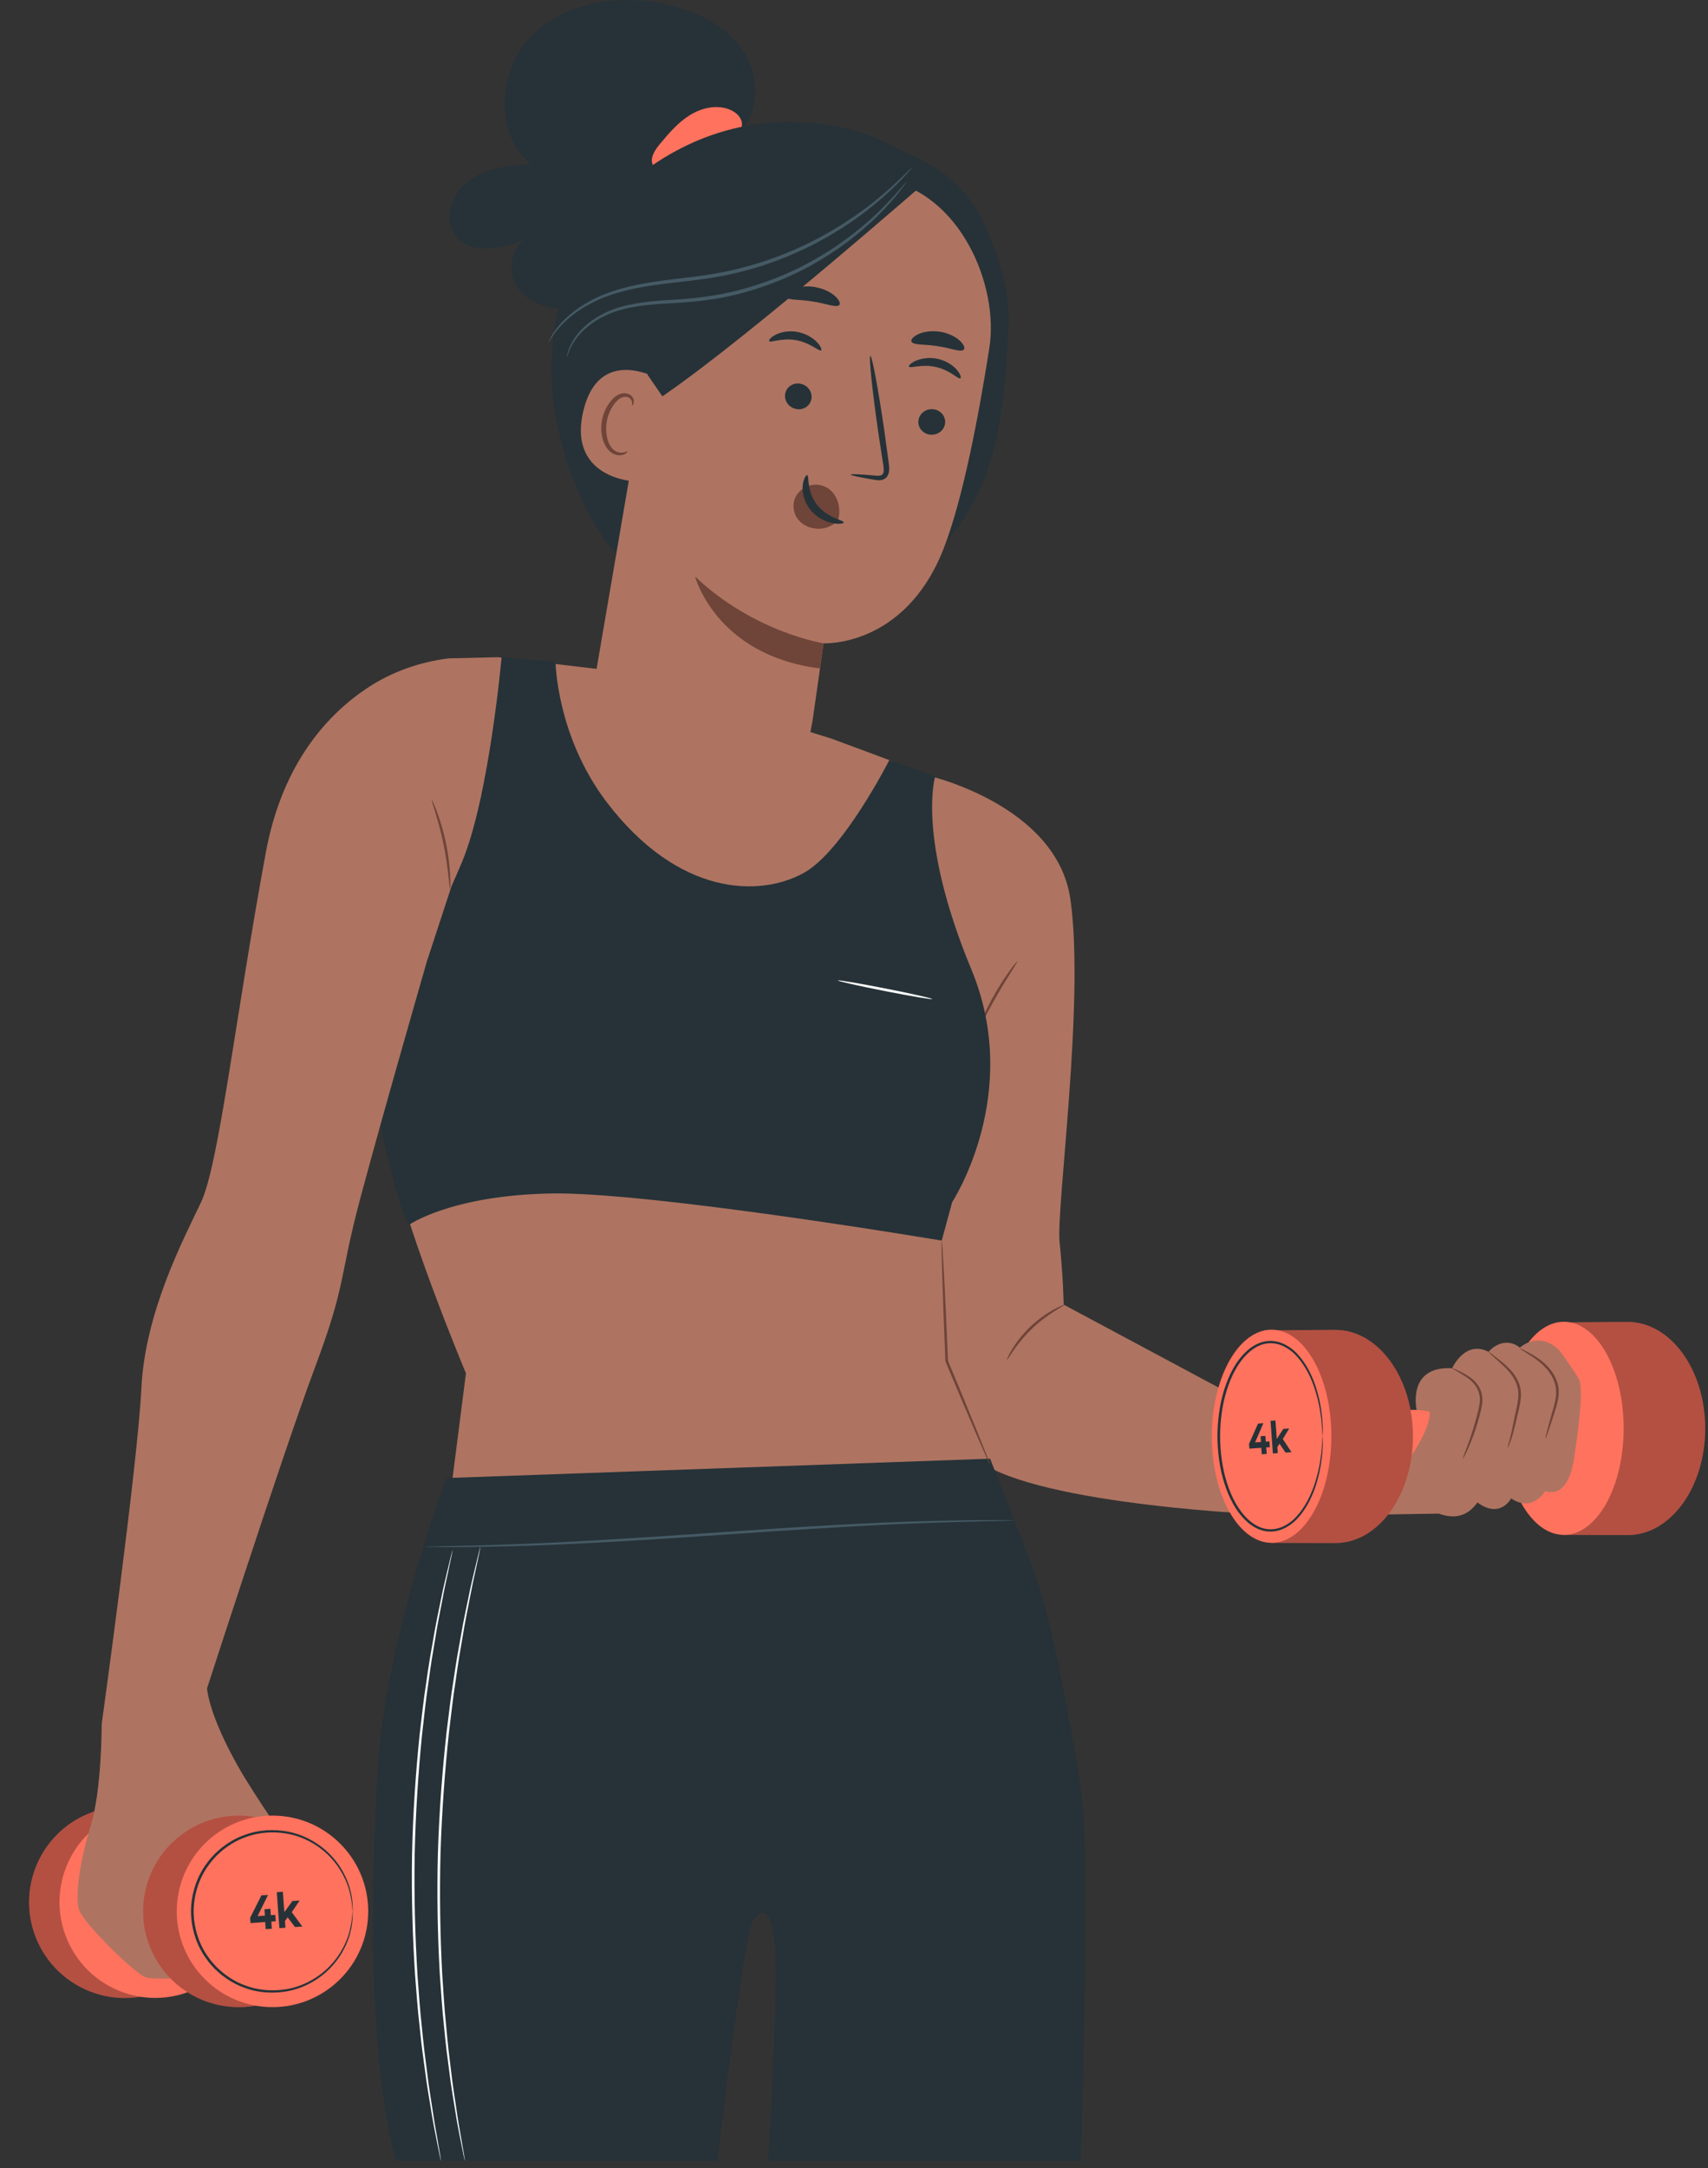 <svg width="186" height="236" viewBox="0 0 186 236" fill="none" xmlns="http://www.w3.org/2000/svg">
<rect x="0" y="0" width="186" height="236" fill="#333333" stroke="none"/>
<path d="M101.108 84.438C101.108 84.438 115.11 87.632 116.568 97.903C118.15 109.051 114.996 131.497 115.389 135.229C115.782 138.962 115.834 142.016 115.834 142.016L144.268 157.231L138.477 164.909C138.477 164.909 113.228 163.911 106.548 158.999C99.869 154.088 98.494 147.998 98.69 142.497C98.887 136.997 98.672 106.94 98.672 106.94L101.108 84.438Z" fill="#AE7461"/>
<path d="M110.784 104.653C110.853 104.703 109.779 106.25 108.625 108.258C107.464 110.264 106.664 111.968 106.586 111.934C106.552 111.918 106.708 111.472 107.017 110.773C107.326 110.074 107.794 109.126 108.376 108.115C108.959 107.105 109.545 106.225 109.995 105.607C110.445 104.99 110.754 104.631 110.784 104.653Z" fill="#6F4439"/>
<path d="M185.696 155.501C185.696 161.908 181.914 167.102 177.25 167.102C175.332 167.102 170.306 167.081 170.306 167.081C168.274 164.962 168.803 159.274 168.803 155.501C168.803 152.01 167.735 146.095 169.511 143.968C169.511 143.968 175.127 143.9 177.25 143.9C181.914 143.9 185.696 149.094 185.696 155.501Z" fill="#FF725E"/>
<g opacity="0.3">
<path d="M185.696 155.501C185.696 161.908 181.914 167.102 177.25 167.102C175.332 167.102 170.306 167.081 170.306 167.081C168.274 164.962 168.803 159.274 168.803 155.501C168.803 152.01 167.735 146.095 169.511 143.968C169.511 143.968 175.127 143.9 177.25 143.9C181.914 143.9 185.696 149.094 185.696 155.501Z" fill="black"/>
</g>
<path d="M170.305 167.082C173.9 167.082 176.815 161.888 176.815 155.482C176.815 149.075 173.9 143.881 170.305 143.881C166.71 143.881 163.795 149.075 163.795 155.482C163.795 161.888 166.71 167.082 170.305 167.082Z" fill="#FF725E"/>
<path d="M174.137 159.493H150.503C149.473 159.493 148.638 158.658 148.638 157.628V155.338C148.638 154.308 149.473 153.473 150.503 153.473H174.137C175.167 153.473 176.002 154.308 176.002 155.338V157.628C176.002 158.658 175.167 159.493 174.137 159.493Z" fill="#FF725E"/>
<path d="M171.937 150.115C171.312 149.015 169.808 146.984 169.808 146.984C167.532 144.764 165.513 146.701 165.513 146.701C164.391 145.776 163.03 146.114 162.099 147.151C159.528 145.824 158.135 148.94 158.135 148.94C153.177 148.657 154.271 153.473 154.271 153.473C154.271 153.473 155.669 153.589 155.68 153.703C155.869 155.555 153.243 159.129 153.243 159.129L147.612 164.909L156.681 164.765C158.263 165.327 159.716 165.191 160.888 163.55C163.384 165.385 164.559 163.109 164.559 163.109C166.908 164.688 168.285 162.302 168.285 162.302C168.285 162.302 170.649 163.434 171.385 158.922C171.653 157.276 172.562 151.215 171.937 150.115Z" fill="#AE7461"/>
<path d="M159.293 158.787C159.254 158.769 159.514 158.167 159.878 157.175C160.241 156.185 160.696 154.795 161.044 153.227C161.128 152.838 161.183 152.458 161.148 152.1C161.104 151.741 161.003 151.4 160.843 151.108C160.521 150.52 160.021 150.126 159.59 149.838C158.711 149.269 158.11 148.987 158.135 148.942C158.144 148.925 158.299 148.978 158.572 149.096C158.844 149.215 159.238 149.391 159.699 149.668C160.153 149.942 160.702 150.337 161.073 150.98C161.256 151.3 161.374 151.673 161.426 152.071C161.471 152.475 161.41 152.887 161.324 153.287C160.971 154.877 160.48 156.269 160.066 157.249C159.651 158.23 159.325 158.803 159.293 158.787Z" fill="#6F4439"/>
<path d="M164.171 157.619C164.127 157.603 164.36 156.973 164.593 155.925C164.709 155.368 164.838 154.743 164.979 154.065C165.131 153.368 165.331 152.605 165.348 151.804C165.362 151.012 165.048 150.279 164.647 149.719C164.244 149.15 163.766 148.719 163.372 148.356C162.562 147.645 162.07 147.182 162.1 147.151C162.124 147.125 162.654 147.526 163.504 148.202C163.919 148.551 164.423 148.973 164.861 149.565C165.296 150.151 165.649 150.936 165.634 151.808C165.615 152.663 165.4 153.433 165.235 154.126C165.067 154.818 164.932 155.448 164.789 155.973C164.647 156.499 164.497 156.915 164.382 157.196C164.268 157.476 164.189 157.626 164.171 157.619Z" fill="#6F4439"/>
<path d="M168.299 156.586C168.261 156.574 168.42 155.929 168.706 154.895C168.86 154.352 169.032 153.744 169.218 153.085C169.397 152.411 169.558 151.643 169.395 150.873C169.234 150.101 168.81 149.441 168.35 148.929C167.886 148.415 167.375 148.035 166.938 147.734C166.052 147.145 165.468 146.819 165.491 146.778C165.501 146.761 165.656 146.824 165.926 146.954C166.197 147.086 166.586 147.282 167.048 147.565C167.506 147.849 168.045 148.22 168.544 148.751C169.037 149.277 169.499 149.973 169.674 150.814C169.852 151.662 169.667 152.474 169.472 153.155C169.268 153.84 169.066 154.443 168.9 154.954C168.564 155.973 168.336 156.597 168.299 156.586Z" fill="#6F4439"/>
<path d="M115.915 142.042C115.962 142.124 114.136 142.946 112.392 144.632C110.629 146.3 109.728 148.087 109.647 148.037C109.617 148.022 109.802 147.558 110.219 146.868C110.633 146.18 111.304 145.278 112.194 144.425C113.086 143.574 114.016 142.945 114.722 142.561C115.43 142.175 115.902 142.011 115.915 142.042Z" fill="#6F4439"/>
<path d="M153.868 156.365C153.868 162.772 150.086 167.966 145.421 167.966C143.504 167.966 138.477 167.945 138.477 167.945C136.446 165.826 136.975 160.138 136.975 156.365C136.975 152.875 135.906 146.959 137.683 144.833C137.683 144.833 143.298 144.765 145.422 144.765C150.086 144.765 153.868 149.958 153.868 156.365Z" fill="#FF725E"/>
<g opacity="0.3">
<path d="M153.868 156.365C153.868 162.772 150.086 167.966 145.421 167.966C143.504 167.966 138.477 167.945 138.477 167.945C136.446 165.826 136.975 160.138 136.975 156.365C136.975 152.875 135.906 146.959 137.683 144.833C137.683 144.833 143.298 144.765 145.422 144.765C150.086 144.765 153.868 149.958 153.868 156.365Z" fill="black"/>
</g>
<path d="M138.477 167.945C142.072 167.945 144.987 162.751 144.987 156.344C144.987 149.937 142.072 144.743 138.477 144.743C134.882 144.743 131.967 149.937 131.967 156.344C131.967 162.751 134.882 167.945 138.477 167.945Z" fill="#FF725E"/>
<path d="M144.035 156.343C144.03 156.343 144.024 156.298 144.017 156.211C144.01 156.107 144.002 155.98 143.992 155.826C143.983 155.486 143.938 154.987 143.87 154.347C143.822 154.027 143.769 153.673 143.711 153.289C143.621 152.908 143.561 152.486 143.428 152.049C143.2 151.166 142.858 150.177 142.308 149.174C142.021 148.681 141.701 148.172 141.282 147.715C140.882 147.242 140.369 146.833 139.78 146.546C139.191 146.26 138.496 146.135 137.809 146.265C137.122 146.395 136.478 146.775 135.934 147.278C134.832 148.295 134.092 149.756 133.599 151.316C133.104 152.885 132.88 154.596 132.865 156.342C132.88 158.089 133.104 159.8 133.598 161.37C134.092 162.93 134.832 164.391 135.934 165.408C136.478 165.911 137.122 166.291 137.809 166.42C138.496 166.551 139.192 166.426 139.78 166.14C140.37 165.852 140.882 165.443 141.282 164.97C141.702 164.513 142.022 164.004 142.308 163.511C142.859 162.508 143.201 161.518 143.428 160.636C143.561 160.199 143.621 159.777 143.711 159.396C143.769 159.011 143.823 158.658 143.871 158.337C143.939 157.698 143.984 157.199 143.992 156.859C144.002 156.704 144.011 156.577 144.017 156.474C144.024 156.387 144.03 156.343 144.035 156.343C144.04 156.343 144.043 156.387 144.046 156.475C144.047 156.579 144.048 156.706 144.049 156.862C144.059 157.203 144.031 157.705 143.98 158.351C143.946 158.673 143.896 159.029 143.844 159.42C143.761 159.806 143.708 160.233 143.582 160.677C143.367 161.572 143.035 162.579 142.485 163.609C142.198 164.116 141.875 164.64 141.446 165.117C141.037 165.609 140.506 166.044 139.881 166.354C139.258 166.664 138.505 166.805 137.762 166.668C137.017 166.533 136.328 166.128 135.755 165.603C134.596 164.542 133.838 163.044 133.329 161.454C132.822 159.854 132.592 158.116 132.577 156.342C132.593 154.569 132.822 152.832 133.33 151.232C133.839 149.641 134.596 148.145 135.755 147.083C136.328 146.559 137.017 146.153 137.762 146.018C138.505 145.881 139.258 146.023 139.881 146.332C140.506 146.642 141.037 147.077 141.446 147.568C141.876 148.045 142.198 148.57 142.485 149.077C143.036 150.107 143.367 151.114 143.583 152.008C143.71 152.452 143.762 152.88 143.845 153.265C143.896 153.656 143.947 154.013 143.981 154.335C144.032 154.981 144.059 155.483 144.05 155.824C144.048 155.98 144.047 156.107 144.046 156.211C144.043 156.298 144.04 156.343 144.035 156.343Z" fill="#263238"/>
<path d="M138.285 157.534L137.893 157.562L137.944 158.266L137.401 158.305L137.35 157.601L136.055 157.694L136.018 157.172L136.999 154.964L137.583 154.922L136.677 157.015L137.322 156.968L137.278 156.34L137.803 156.303L137.849 156.931L138.24 156.903L138.285 157.534Z" fill="#263238"/>
<path d="M139.336 157.15L139.104 157.524L139.151 158.18L138.615 158.217L138.36 154.663L138.896 154.625L139.041 156.637L139.75 155.546L140.389 155.5L139.698 156.648L140.642 158.072L139.993 158.119L139.336 157.15Z" fill="#263238"/>
<path d="M80.002 14.916C82.671 12.825 82.842 8.559 81.022 5.698C79.202 2.838 75.905 1.224 72.597 0.481C67.478 -0.669 61.611 0.161 57.908 3.877C54.205 7.594 53.746 14.525 57.804 17.852C55.463 18.035 52.992 18.264 51.087 19.635C49.181 21.006 48.201 23.947 49.697 25.756C51.402 27.816 54.676 27.044 57.175 26.09C55.532 27.13 55.275 29.64 56.352 31.258C57.428 32.877 59.478 33.641 61.422 33.618C63.366 33.594 65.235 32.899 67.018 32.123" fill="#263238"/>
<path d="M71.832 15.713C72.797 14.557 73.786 13.384 75.057 12.576C76.328 11.768 77.949 11.368 79.363 11.887C80.029 12.131 80.663 12.637 80.785 13.335C80.907 14.034 80.267 14.834 79.58 14.662L79.41 14.764C77.631 15.881 75.831 16.962 74.009 18.007C73.55 18.27 73.076 18.536 72.551 18.607C72.026 18.677 71.435 18.507 71.153 18.059C70.687 17.32 71.272 16.384 71.832 15.713Z" fill="#FF725E"/>
<path d="M68.062 20.318C74.271 14.857 81.809 12.368 89.989 13.58C94.603 14.265 96.349 15.535 99.516 16.977C102.682 18.419 105.379 20.691 106.893 23.824C108.69 27.545 110.046 31.603 109.821 35.729C109.589 39.968 109.353 44.235 108.349 48.359C107.345 52.483 105.516 56.502 102.497 59.485L91.566 59.576C85.664 58.806 75.572 64.634 70.076 62.351C64.579 60.068 61.01 49.826 60.266 43.675C59.273 35.466 61.853 25.778 68.062 20.318Z" fill="#263238"/>
<path d="M88.49 78.445C89.035 74.704 89.681 70.009 89.679 70.026C89.679 70.026 98.501 70.503 102.73 59.794C104.833 54.468 106.566 45.353 107.744 37.851C108.803 31.098 104.577 20.965 96.255 19.56L92.625 18.519L77.529 21.809C75.466 21.575 73.566 22.958 73.156 24.994L64.553 75.238L71.126 90.401L87.399 84.097L88.49 78.445Z" fill="#AE7461"/>
<path d="M86.502 54.443C86.676 53.87 87.087 53.406 87.561 53.119C88.508 52.545 89.732 52.677 90.519 53.436C91.306 54.196 91.607 55.537 91.246 56.677C90.635 57.28 89.796 57.617 88.939 57.551C88.806 57.54 88.674 57.523 88.542 57.498C87.904 57.375 87.289 57.051 86.878 56.499C86.467 55.947 86.288 55.149 86.502 54.443Z" fill="#6F4439"/>
<path d="M102.904 46.17C102.763 46.928 102.006 47.434 101.212 47.302C100.419 47.17 99.889 46.451 100.029 45.693C100.17 44.935 100.928 44.428 101.72 44.56C102.514 44.692 103.045 45.413 102.904 46.17Z" fill="#263238"/>
<path d="M104.587 41.182C104.37 41.328 103.468 40.291 101.935 39.954C100.409 39.596 99.109 40.135 98.985 39.91C98.922 39.809 99.176 39.514 99.745 39.266C100.305 39.018 101.204 38.855 102.158 39.071C103.111 39.289 103.836 39.818 104.217 40.28C104.607 40.747 104.692 41.118 104.587 41.182Z" fill="#263238"/>
<path d="M92.648 51.662C92.66 51.573 93.649 51.62 95.236 51.766C95.636 51.812 96.023 51.817 96.149 51.565C96.304 51.302 96.234 50.844 96.145 50.347C95.988 49.319 95.824 48.241 95.65 47.111C94.986 42.513 94.597 38.768 94.782 38.742C94.968 38.717 95.657 42.424 96.322 47.022C96.476 48.154 96.624 49.233 96.764 50.264C96.814 50.742 96.956 51.303 96.627 51.845C96.456 52.114 96.122 52.262 95.856 52.274C95.588 52.295 95.368 52.25 95.172 52.219C93.6 51.957 92.635 51.75 92.648 51.662Z" fill="#263238"/>
<path d="M89.68 70.026C89.68 70.026 82.105 68.849 75.693 62.758C75.693 62.758 77.945 71.332 89.287 72.762L89.68 70.026Z" fill="#6F4439"/>
<path d="M87.904 51.719C88.156 51.76 87.79 53.424 88.952 54.92C90.109 56.419 91.923 56.627 91.885 56.862C91.885 56.971 91.418 57.097 90.666 56.951C89.927 56.813 88.907 56.339 88.196 55.424C87.488 54.507 87.329 53.459 87.424 52.764C87.515 52.055 87.792 51.684 87.904 51.719Z" fill="#263238"/>
<path d="M104.955 38.067C104.614 38.384 103.497 37.873 102.101 37.683C100.711 37.448 99.489 37.601 99.263 37.197C99.165 37.003 99.395 36.672 99.954 36.401C100.506 36.13 101.392 35.963 102.35 36.108C103.306 36.256 104.1 36.679 104.541 37.102C104.99 37.527 105.107 37.911 104.955 38.067Z" fill="#263238"/>
<path d="M85.518 42.809C85.353 43.562 85.853 44.322 86.636 44.51C87.417 44.697 88.186 44.24 88.352 43.487C88.517 42.735 88.016 41.973 87.236 41.786C86.453 41.598 85.684 42.056 85.518 42.809Z" fill="#263238"/>
<path d="M83.763 37.129C83.907 37.348 85.141 36.744 86.684 37.03C88.229 37.294 89.217 38.296 89.419 38.138C89.517 38.069 89.397 37.698 88.97 37.249C88.55 36.802 87.785 36.303 86.823 36.131C85.86 35.96 84.987 36.166 84.456 36.443C83.914 36.72 83.691 37.029 83.763 37.129Z" fill="#263238"/>
<path d="M85.511 32.305C85.751 32.711 87.009 32.566 88.444 32.811C89.886 33.011 91.046 33.531 91.392 33.215C91.547 33.06 91.42 32.674 90.951 32.245C90.489 31.818 89.665 31.388 88.676 31.235C87.687 31.082 86.776 31.244 86.212 31.512C85.641 31.779 85.408 32.11 85.511 32.305Z" fill="#263238"/>
<path d="M71.97 44.126C72.151 43.299 71.629 41.138 70.84 40.829C68.735 40.005 64.767 39.307 63.501 44.836C61.77 52.394 69.715 52.573 69.778 52.359C69.827 52.192 71.342 46.983 71.97 44.126Z" fill="#AE7461"/>
<path d="M68.325 49.141C68.298 49.109 68.172 49.203 67.927 49.254C67.687 49.303 67.298 49.287 66.938 49.048C66.206 48.573 65.825 47.151 66.1 45.78C66.238 45.087 66.532 44.465 66.9 43.979C67.257 43.479 67.703 43.175 68.122 43.196C68.543 43.194 68.772 43.5 68.816 43.734C68.869 43.969 68.786 44.109 68.823 44.13C68.84 44.155 69.014 44.041 69.025 43.715C69.028 43.558 68.98 43.359 68.836 43.173C68.689 42.984 68.439 42.848 68.152 42.814C67.56 42.721 66.913 43.137 66.508 43.671C66.072 44.2 65.725 44.896 65.57 45.673C65.269 47.207 65.722 48.81 66.743 49.377C67.243 49.637 67.723 49.578 67.993 49.453C68.27 49.32 68.348 49.16 68.325 49.141Z" fill="#6F4439"/>
<path d="M70.526 40.81L72.133 43.142C81.836 36.508 101.525 19.135 100.414 20.18C100.414 20.18 95.064 16.872 88.66 16.904C82.255 16.935 69.925 18.102 68.892 25.479C67.859 32.855 70.526 40.81 70.526 40.81Z" fill="#263238"/>
<path d="M59.709 37.293C59.697 37.287 59.763 37.142 59.9 36.87C60.038 36.6 60.27 36.215 60.619 35.753C61.316 34.835 62.556 33.642 64.403 32.689C66.231 31.699 68.647 31.044 71.339 30.66C74.03 30.25 77.016 30.08 80.043 29.333C83.081 28.635 85.865 27.548 88.285 26.354C90.7 25.143 92.748 23.811 94.379 22.579C96.009 21.345 97.232 20.223 98.061 19.433C98.444 19.055 98.756 18.749 99.001 18.507C99.218 18.297 99.337 18.191 99.347 18.2C99.357 18.209 99.258 18.333 99.06 18.562C98.859 18.788 98.57 19.13 98.17 19.543C97.371 20.369 96.17 21.529 94.549 22.801C92.929 24.072 90.878 25.439 88.449 26.68C86.016 27.904 83.205 29.013 80.134 29.719C77.068 30.474 74.063 30.634 71.391 31.021C68.715 31.384 66.342 31.999 64.532 32.938C62.704 33.842 61.463 34.976 60.74 35.849C60.018 36.731 59.747 37.314 59.709 37.293Z" fill="#455A64"/>
<path d="M61.733 38.861C61.733 38.861 61.759 38.223 62.305 37.241C62.832 36.265 63.968 35.007 65.768 34.12C67.559 33.193 69.956 32.833 72.552 32.675C75.156 32.535 77.998 32.277 80.885 31.47C83.766 30.673 86.415 29.568 88.664 28.279C90.921 27.003 92.804 25.603 94.288 24.322C95.787 23.051 96.848 21.861 97.599 21.059C97.934 20.668 98.206 20.35 98.423 20.096C98.615 19.879 98.721 19.769 98.732 19.777C98.743 19.785 98.657 19.912 98.486 20.146C98.284 20.412 98.029 20.747 97.717 21.159C96.998 21.995 95.962 23.224 94.474 24.532C93 25.852 91.116 27.29 88.844 28.596C86.581 29.917 83.904 31.046 80.988 31.853C78.073 32.669 75.168 32.921 72.575 33.039C69.987 33.176 67.644 33.504 65.89 34.372C64.123 35.203 62.992 36.391 62.438 37.319C61.865 38.251 61.784 38.879 61.733 38.861Z" fill="#455A64"/>
<path d="M40.623 108.4C40.93 108.993 40.93 116.311 42.315 124.521C43.699 132.732 50.741 149.491 50.741 149.491L49.286 160.868L110.456 167.854L103.095 148.159L103.903 129.61C103.903 129.61 108.584 124.423 106.605 110.575C104.627 96.728 101.764 84.839 101.764 84.839L96.846 82.74L90.563 80.411L67.09 73.062L54.238 71.54L41.919 96.926L40.623 108.4Z" fill="#AE7461"/>
<path d="M44.526 133.338C44.526 133.338 49.029 130.153 59.851 129.917C70.673 129.682 102.554 135.046 102.554 135.046L103.692 130.852C103.692 130.852 111.411 119.101 105.788 105.546C99.793 91.095 101.843 84.513 101.843 84.513L96.846 82.74C96.846 82.74 91.838 92.608 87.569 94.999C82.753 97.695 73.893 97.57 66.085 87.336C60.592 80.137 60.499 72.049 60.499 72.049L54.625 71.54C54.625 71.54 53.264 86.748 50.323 93.806C47.382 100.863 39.947 115.627 39.947 115.627C39.947 115.627 43.081 131.349 44.526 133.338Z" fill="#263238"/>
<path d="M48.645 160.891C48.249 161.88 41.919 178.892 41.127 192.74C40.336 206.587 40.138 223.897 43.106 235.221H78.12C78.12 235.221 81.037 210.19 82.026 209.003C83.016 207.816 84.004 207.442 84.4 211.981C84.796 216.52 83.659 235.221 83.659 235.221H117.692C117.692 235.221 118.673 204.094 117.882 196.438C117.38 191.588 115.768 183.618 114.653 178.428C113.956 175.183 113 172.001 111.79 168.911L107.822 158.785L48.645 160.891Z" fill="#263238"/>
<path d="M110.456 165.511C110.456 165.516 110.4 165.521 110.291 165.527C110.165 165.531 110.005 165.537 109.804 165.545C109.356 165.555 108.73 165.569 107.933 165.586C106.308 165.608 103.958 165.674 101.055 165.776C95.247 165.976 87.236 166.466 78.391 167.085C69.542 167.704 61.522 168.163 55.709 168.311C52.803 168.387 50.451 168.422 48.826 168.41C48.029 168.404 47.402 168.4 46.955 168.397C46.754 168.393 46.594 168.39 46.468 168.387C46.358 168.383 46.302 168.379 46.302 168.374C46.302 168.369 46.358 168.363 46.468 168.358C46.594 168.354 46.754 168.347 46.955 168.34C47.402 168.33 48.028 168.316 48.825 168.299C50.45 168.277 52.8 168.211 55.703 168.109C61.511 167.909 69.523 167.419 78.371 166.8C87.217 166.18 95.236 165.722 101.049 165.574C103.954 165.498 106.306 165.463 107.932 165.475C108.729 165.481 109.356 165.485 109.804 165.487C110.005 165.492 110.166 165.495 110.291 165.498C110.4 165.502 110.456 165.506 110.456 165.511Z" fill="#455A64"/>
<path d="M52.316 168.372C52.321 168.373 52.312 168.432 52.291 168.545C52.266 168.673 52.233 168.838 52.192 169.046C52.094 169.504 51.957 170.147 51.782 170.966C51.597 171.798 51.376 172.818 51.154 174.008C50.929 175.197 50.64 176.546 50.4 178.05C50.272 178.802 50.138 179.588 49.998 180.408C49.859 181.227 49.749 182.086 49.616 182.972C49.337 184.742 49.126 186.645 48.885 188.644C48.46 192.65 48.116 197.066 47.973 201.713C47.851 206.361 47.944 210.792 48.152 214.815C48.288 216.825 48.395 218.736 48.585 220.518C48.674 221.409 48.739 222.272 48.838 223.098C48.938 223.923 49.035 224.715 49.127 225.471C49.293 226.986 49.525 228.345 49.697 229.543C49.864 230.742 50.043 231.77 50.196 232.608C50.338 233.433 50.449 234.081 50.528 234.542C50.561 234.752 50.587 234.918 50.608 235.047C50.624 235.161 50.63 235.22 50.625 235.221C50.62 235.222 50.605 235.165 50.579 235.053C50.552 234.925 50.517 234.761 50.472 234.554C50.38 234.095 50.251 233.45 50.087 232.628C49.917 231.792 49.722 230.767 49.54 229.569C49.352 228.372 49.107 227.013 48.928 225.497C48.829 224.74 48.727 223.948 48.619 223.122C48.515 222.296 48.444 221.432 48.35 220.54C48.149 218.756 48.033 216.842 47.89 214.829C47.667 210.8 47.566 206.361 47.688 201.704C47.832 197.049 48.184 192.625 48.624 188.614C48.873 186.612 49.093 184.708 49.382 182.937C49.52 182.051 49.636 181.192 49.781 180.372C49.927 179.553 50.068 178.766 50.202 178.015C50.455 176.511 50.757 175.164 50.999 173.976C51.236 172.787 51.472 171.771 51.675 170.942C51.872 170.128 52.027 169.488 52.137 169.033C52.19 168.829 52.231 168.665 52.264 168.539C52.294 168.427 52.311 168.371 52.316 168.372Z" fill="white"/>
<path d="M49.286 168.719C49.291 168.72 49.282 168.778 49.261 168.891C49.236 169.019 49.204 169.183 49.163 169.389C49.066 169.845 48.93 170.485 48.757 171.3C48.573 172.128 48.354 173.142 48.138 174.327C47.917 175.51 47.631 176.852 47.4 178.35C47.275 179.098 47.145 179.881 47.009 180.697C46.874 181.513 46.771 182.368 46.643 183.249C46.376 185.012 46.178 186.906 45.953 188.896C45.558 192.883 45.255 197.28 45.157 201.903C45.08 206.528 45.216 210.934 45.459 214.934C45.609 216.932 45.734 218.833 45.934 220.603C46.029 221.489 46.099 222.347 46.204 223.168C46.309 223.988 46.409 224.776 46.505 225.528C46.679 227.034 46.914 228.385 47.09 229.576C47.261 230.768 47.442 231.79 47.594 232.624C47.737 233.444 47.848 234.089 47.927 234.548C47.96 234.756 47.987 234.922 48.007 235.05C48.023 235.163 48.029 235.222 48.025 235.223C48.02 235.224 48.004 235.168 47.978 235.056C47.951 234.929 47.915 234.765 47.871 234.559C47.779 234.102 47.649 233.461 47.485 232.644C47.316 231.812 47.119 230.792 46.932 229.602C46.742 228.411 46.492 227.061 46.305 225.555C46.203 224.802 46.096 224.015 45.986 223.195C45.874 222.373 45.799 221.515 45.699 220.628C45.488 218.856 45.354 216.953 45.197 214.952C44.939 210.946 44.795 206.532 44.871 201.898C44.971 197.266 45.282 192.862 45.692 188.869C45.925 186.876 46.131 184.98 46.409 183.217C46.542 182.335 46.651 181.48 46.792 180.663C46.935 179.848 47.071 179.065 47.202 178.317C47.446 176.819 47.747 175.478 47.982 174.296C48.214 173.113 48.449 172.102 48.65 171.277C48.845 170.467 48.998 169.831 49.108 169.378C49.16 169.174 49.202 169.012 49.234 168.886C49.263 168.774 49.281 168.718 49.286 168.719Z" fill="white"/>
<path d="M107.839 159.493C107.821 159.501 107.672 159.194 107.418 158.629C107.151 158.021 106.796 157.211 106.364 156.227C105.484 154.191 104.283 151.364 102.963 148.215L102.953 148.192L102.952 148.166C102.947 148.033 102.941 147.891 102.935 147.748C102.79 144.242 102.675 141.067 102.606 138.769C102.579 137.654 102.556 136.735 102.539 136.047C102.538 135.753 102.536 135.509 102.535 135.306C102.538 135.136 102.544 135.047 102.554 135.047C102.563 135.046 102.577 135.135 102.593 135.303C102.609 135.506 102.628 135.749 102.651 136.042C102.691 136.729 102.744 137.647 102.808 138.76C102.929 141.056 103.076 144.23 103.221 147.736C103.227 147.879 103.232 148.021 103.238 148.154L103.227 148.104C104.544 151.254 105.715 154.093 106.547 156.149C106.945 157.147 107.273 157.969 107.519 158.587C107.742 159.164 107.857 159.486 107.839 159.493Z" fill="#6F4439"/>
<path d="M101.511 108.749C101.496 108.827 99.186 108.437 96.353 107.879C93.518 107.321 91.233 106.806 91.248 106.729C91.264 106.651 93.573 107.041 96.407 107.599C99.241 108.157 101.526 108.672 101.511 108.749Z" fill="white"/>
<path d="M17.538 216.716C22.867 214.538 25.422 208.452 23.244 203.122C21.066 197.792 14.979 195.237 9.65 197.415C4.32 199.593 1.766 205.679 3.944 211.009C6.122 216.339 12.208 218.894 17.538 216.716Z" fill="#FF725E"/>
<g opacity="0.3">
<path d="M17.538 216.716C22.867 214.538 25.422 208.452 23.244 203.122C21.066 197.792 14.979 195.237 9.65 197.415C4.32 199.593 1.766 205.679 3.944 211.009C6.122 216.339 12.208 218.894 17.538 216.716Z" fill="black"/>
</g>
<path d="M21.056 216.619C26.337 214.327 28.76 208.187 26.468 202.906C24.176 197.624 18.037 195.201 12.755 197.493C7.474 199.785 5.051 205.924 7.343 211.206C9.635 216.487 15.775 218.911 21.056 216.619Z" fill="#FF725E"/>
<path d="M11.072 187.68C11.072 188.072 11.062 194.881 9.888 198.698C8.713 202.516 8.126 206.431 8.615 207.9C9.104 209.368 14.586 214.752 15.859 215.241C17.131 215.731 28.29 214.752 28.29 214.752L32.108 201.733C32.108 201.733 27.703 195.468 25.843 192.14C23.983 188.812 22.302 184.937 22.506 182.617C22.711 180.295 11.072 187.68 11.072 187.68Z" fill="#AE7461"/>
<path d="M26.004 218.486C31.762 218.486 36.429 213.819 36.429 208.061C36.429 202.304 31.762 197.637 26.004 197.637C20.247 197.637 15.58 202.304 15.58 208.061C15.58 213.819 20.247 218.486 26.004 218.486Z" fill="#FF725E"/>
<path d="M48.842 71.667C45.758 72.062 42.772 73.087 40.166 74.783C35.919 77.547 30.786 82.854 28.949 92.794C25.609 110.868 23.841 126.78 21.877 130.906C19.913 135.031 15.787 142.889 15.394 151.14C15.001 159.391 11.072 187.68 11.072 187.68H21.287C21.287 187.68 30.717 158.409 34.253 148.979C37.789 139.549 36.869 139.318 39.227 130.478C41.585 121.638 46.492 104.635 46.492 104.635L52.381 86.681L54.238 71.54L48.842 71.667Z" fill="#AE7461"/>
<path d="M47.027 87.087C47.062 87.075 47.297 87.582 47.609 88.43C47.92 89.278 48.299 90.474 48.578 91.828C48.856 93.184 48.978 94.432 49.027 95.334C49.074 96.237 49.058 96.796 49.021 96.797C48.979 96.799 48.924 96.244 48.825 95.35C48.725 94.457 48.572 93.226 48.298 91.885C48.022 90.546 47.678 89.354 47.418 88.493C47.156 87.634 46.988 87.101 47.027 87.087Z" fill="#6F4439"/>
<g opacity="0.3">
<path d="M26.004 218.486C31.762 218.486 36.429 213.819 36.429 208.061C36.429 202.304 31.762 197.637 26.004 197.637C20.247 197.637 15.58 202.304 15.58 208.061C15.58 213.819 20.247 218.486 26.004 218.486Z" fill="black"/>
</g>
<path d="M29.673 218.486C35.431 218.486 40.098 213.819 40.098 208.061C40.098 202.303 35.431 197.636 29.673 197.636C23.915 197.636 19.248 202.303 19.248 208.061C19.248 213.819 23.915 218.486 29.673 218.486Z" fill="#FF725E"/>
<path d="M30.028 209.139L29.546 209.173L29.601 209.949L28.933 209.997L28.877 209.222L27.282 209.336L27.241 208.761L28.469 206.318L29.188 206.267L28.053 208.58L28.849 208.523L28.799 207.832L29.446 207.785L29.496 208.476L29.978 208.442L30.028 209.139Z" fill="#263238"/>
<path d="M31.322 208.707L31.033 209.12L31.085 209.842L30.425 209.889L30.144 205.975L30.804 205.928L30.963 208.143L31.846 206.935L32.633 206.879L31.772 208.149L32.922 209.71L32.122 209.768L31.322 208.707Z" fill="#263238"/>
<path d="M38.404 208.061C38.357 208.066 38.415 207.283 38.077 205.943C37.919 205.273 37.6 204.482 37.101 203.644C36.599 202.81 35.876 201.94 34.894 201.202C33.916 200.471 32.683 199.851 31.262 199.602C29.851 199.362 28.259 199.408 26.743 199.985C25.981 200.25 25.245 200.651 24.57 201.157C24.22 201.397 23.915 201.698 23.596 201.987C23.307 202.307 23.003 202.62 22.755 202.983C21.698 204.389 21.102 206.197 21.085 208.06C21.101 209.923 21.697 211.731 22.754 213.138C23.003 213.501 23.307 213.815 23.595 214.135C23.915 214.424 24.22 214.724 24.57 214.965C25.245 215.471 25.981 215.872 26.744 216.137C28.259 216.715 29.852 216.761 31.263 216.521C32.684 216.272 33.916 215.651 34.895 214.92C35.876 214.182 36.599 213.312 37.101 212.478C37.6 211.64 37.919 210.849 38.077 210.178C38.415 208.84 38.357 208.057 38.404 208.061C38.409 208.061 38.412 208.109 38.412 208.203C38.41 208.314 38.408 208.451 38.405 208.62C38.405 208.803 38.395 209.03 38.35 209.295C38.315 209.561 38.281 209.87 38.186 210.206C38.042 210.89 37.734 211.699 37.239 212.56C36.74 213.418 36.014 214.316 35.018 215.082C34.025 215.84 32.766 216.488 31.307 216.754C29.858 217.012 28.22 216.973 26.654 216.386C25.866 216.115 25.106 215.704 24.408 215.185C24.047 214.938 23.73 214.629 23.4 214.332C23.1 214.003 22.787 213.679 22.528 213.305C21.434 211.855 20.815 209.985 20.799 208.061C20.816 206.137 21.435 204.268 22.529 202.818C22.788 202.444 23.101 202.121 23.401 201.792C23.731 201.494 24.047 201.185 24.408 200.939C25.107 200.419 25.867 200.009 26.655 199.738C28.22 199.15 29.858 199.112 31.307 199.369C32.765 199.636 34.025 200.283 35.018 201.042C36.014 201.807 36.74 202.706 37.24 203.563C37.735 204.424 38.042 205.234 38.186 205.917C38.282 206.254 38.316 206.562 38.351 206.829C38.395 207.094 38.405 207.32 38.406 207.504C38.409 207.674 38.411 207.81 38.413 207.921C38.412 208.014 38.409 208.061 38.404 208.061Z" fill="#263238"/>
</svg>
